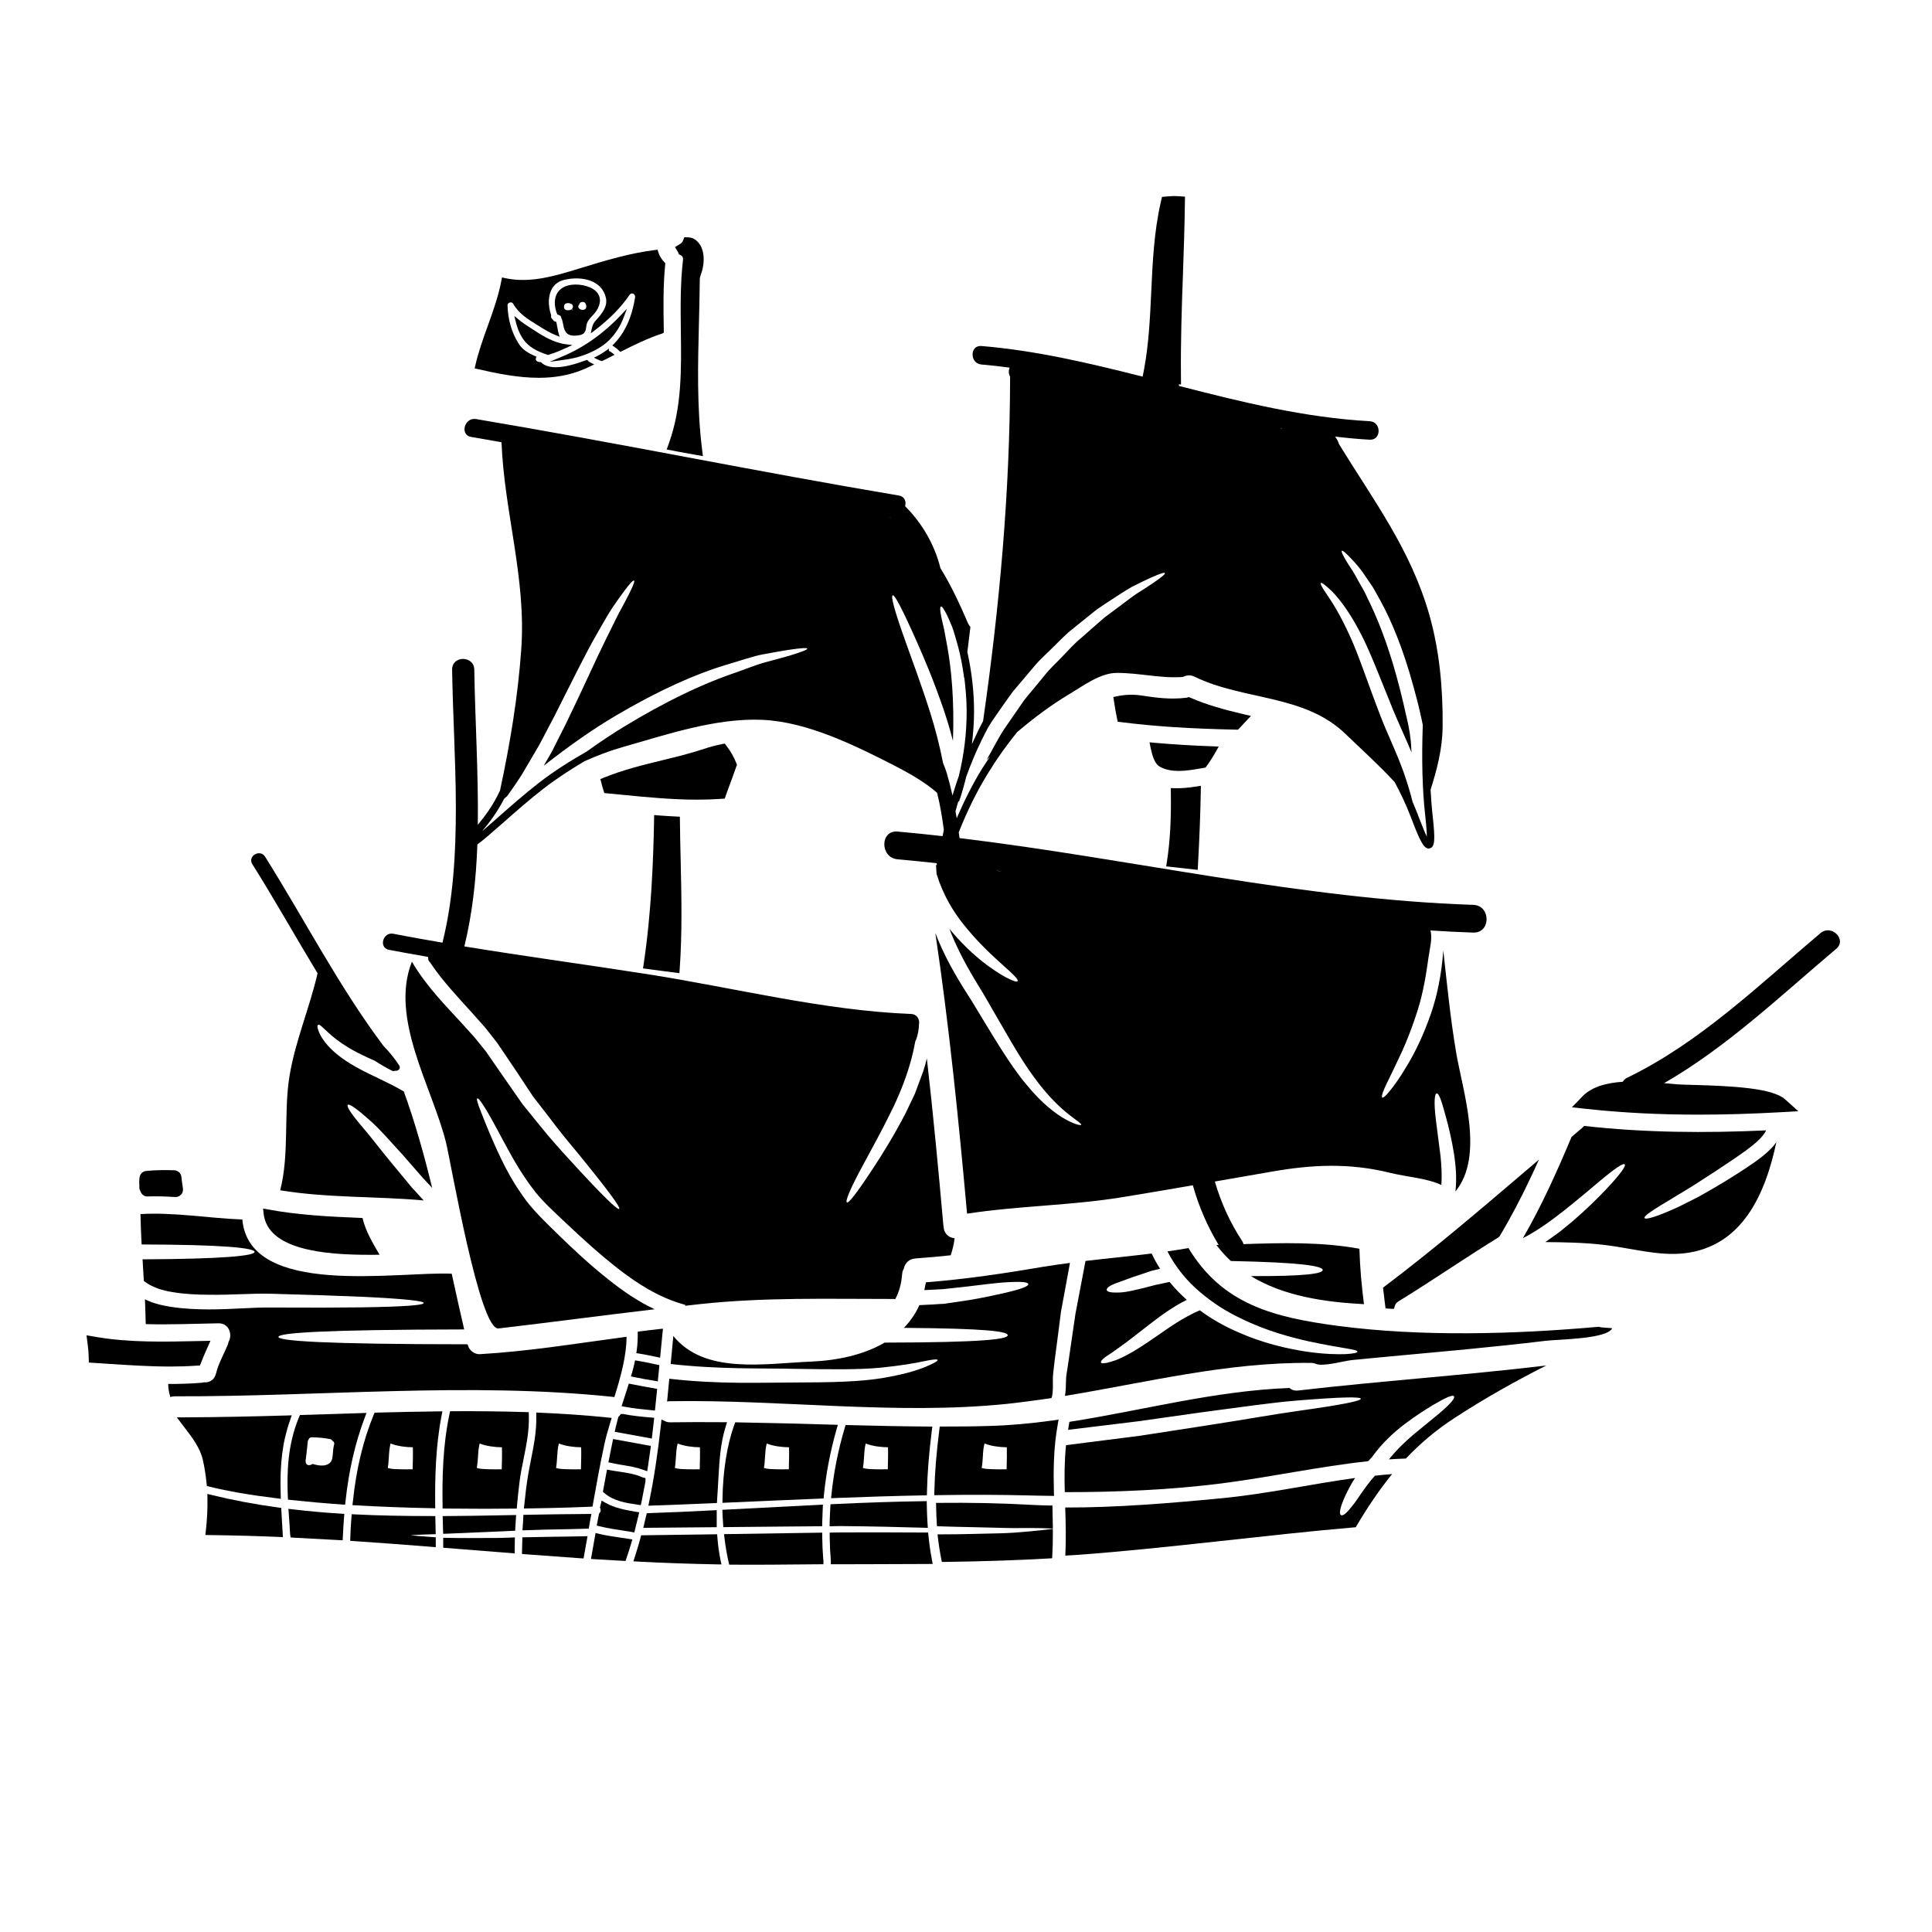 <svg xmlns="http://www.w3.org/2000/svg" xmlns:xlink="http://www.w3.org/1999/xlink" width="1000" zoomAndPan="magnify" viewBox="0 0 750 750" height="1000" preserveAspectRatio="xMidYMid meet" version="1.0"><defs><clipPath id="id1"><path d="M 33.344 518 L 82 518 L 82 531 L 33.344 531 Z M 33.344 518 " clip-rule="nonzero"/></clipPath></defs><path fill="#000000" d="M 243.715 538.34 C 243.176 540.113 242.617 541.887 242.031 543.637 L 241.293 545.879 L 242.906 546.172 C 246.27 546.801 249.613 547.113 252.844 547.43 L 254.254 547.562 L 255.109 539.172 L 252.91 538.766 C 250.398 538.32 247.887 537.871 245.375 537.355 L 244.098 537.105 L 243.715 538.34 " fill-opacity="1" fill-rule="nonzero"/><path fill="#000000" d="M 246.25 529.41 C 245.98 530.531 245.711 531.656 245.375 532.82 L 244.926 534.324 L 246.473 534.641 C 248.941 535.156 251.363 535.582 253.852 535.984 L 255.355 536.254 L 255.984 529.949 L 254.75 529.68 C 252.438 529.164 250.172 528.715 247.887 528.312 L 246.539 528.086 L 246.25 529.41 " fill-opacity="1" fill-rule="nonzero"/><path fill="#000000" d="M 254.66 526.719 L 256.25 527.055 L 257.352 515.793 L 255.578 515.973 C 254.078 516.129 252.508 516.309 250.98 516.512 L 247.57 516.938 L 247.57 518.191 C 247.57 520.211 247.461 522.074 247.215 523.891 L 247.012 525.281 L 248.402 525.508 C 250.488 525.844 252.574 526.27 254.66 526.719 " fill-opacity="1" fill-rule="nonzero"/><path fill="#000000" d="M 276.816 592.863 L 278.23 592.863 L 278.23 586.242 L 276.73 586.312 C 268.496 586.738 260.332 587.117 252.148 587.387 L 251.07 587.434 L 250.824 588.465 C 250.691 589.004 250.555 589.52 250.441 590.059 L 249.727 593.109 L 251.562 593.086 C 260.715 593.02 269.082 592.953 276.816 592.863 " fill-opacity="1" fill-rule="nonzero"/><path fill="#000000" d="M 240.461 549.648 L 240.082 549.965 L 239.945 550.434 C 239.656 551.488 239.41 552.566 239.141 553.598 L 238.625 555.82 L 253.043 558.445 L 253.965 550.391 L 252.484 550.254 C 249.121 549.965 245.508 549.625 241.988 548.93 L 241 548.91 L 240.461 549.648 " fill-opacity="1" fill-rule="nonzero"/><path fill="#000000" d="M 236.18 567.668 L 237.57 567.957 C 238.98 568.273 240.395 568.52 241.785 568.742 C 244.523 569.191 247.102 569.641 249.59 570.539 L 251.25 571.121 L 251.52 569.395 C 251.855 567.148 252.168 564.93 252.484 562.684 L 252.664 561.316 L 237.996 558.625 L 236.18 567.668 " fill-opacity="1" fill-rule="nonzero"/><path fill="#000000" d="M 237.949 542.266 C 238.129 542.312 238.285 542.336 238.488 542.379 C 240.977 534.438 243.223 526.316 243.223 518.934 C 224.203 521.469 205.094 524.609 186.277 525.688 C 184.191 525.82 182.105 524.16 181.609 522.164 C 181.59 522.074 181.59 521.961 181.543 521.852 C 125.473 521.828 108.09 520.547 108.09 518.977 C 108.09 517.43 125.16 516.172 180.199 516.082 C 178.539 508.902 176.922 501.68 175.355 494.453 C 154.34 493.488 96.809 503.855 94.074 473.41 C 81.02 472.914 67.52 470.535 54.535 471.301 C 54.621 475.27 54.758 479.176 54.98 483.102 C 86.648 483.168 98.828 484.449 98.828 485.996 C 98.828 487.477 86.738 488.754 55.34 488.867 C 55.496 491.648 55.656 494.453 55.836 497.258 C 58.84 499.684 63.102 501.027 67.25 501.633 C 71.895 502.398 76.512 502.598 80.977 502.621 C 89.812 502.758 98 502.016 105.445 502.238 C 120.18 502.621 131.617 503.023 140.344 503.406 C 157.836 504.215 164.477 505.066 164.477 505.828 C 164.477 506.637 157.836 507.242 140.344 507.512 C 131.617 507.625 120.18 507.668 105.445 507.578 C 98.27 507.469 90.148 508.32 80.93 508.32 C 76.312 508.277 71.488 508.117 66.332 507.312 C 63.102 506.793 59.602 506.055 56.262 504.395 C 56.418 507.578 56.484 510.812 56.574 514.02 C 65.906 514.289 75.324 513.863 84.742 513.707 C 89.004 513.594 90.352 518.172 88.691 520.996 C 88.625 521.402 88.535 521.781 88.379 522.121 C 86.852 525.82 84.812 529.277 83.848 533.227 C 83.195 535.805 81.156 536.816 79.113 536.613 C 78.934 536.68 78.711 536.727 78.465 536.77 C 74.09 537.152 69.672 537.266 65.297 537.242 C 65.297 539.035 65.637 540.719 66.129 542.336 C 66.688 542.156 67.25 542.043 67.945 542.043 C 124.285 542.223 181.879 536.391 237.949 542.266 " fill-opacity="1" fill-rule="nonzero"/><path fill="#000000" d="M 140.723 472.824 L 139.672 472.781 C 127.535 472.285 115.695 471.66 104.008 469.504 L 102.125 469.168 L 102.328 471.074 C 103.875 485.254 126.055 487.117 143.348 487.117 C 143.863 487.117 144.379 487.117 144.895 487.117 L 147.363 487.094 L 146.105 484.965 C 144.133 481.531 142.094 477.875 140.992 473.836 L 140.723 472.824 " fill-opacity="1" fill-rule="nonzero"/><path fill="#000000" d="M 80.305 576.867 L 81.289 577.113 C 88.578 578.906 97.102 580.387 107.352 581.621 L 109.012 581.848 L 108.965 580.164 C 108.586 568.273 109.66 559.68 112.578 551.398 L 113.25 549.426 L 111.188 549.492 C 99.457 549.828 85.598 550.164 71.512 550.211 L 68.641 550.211 L 71.578 554.094 C 74.586 557.996 77.68 562.035 78.754 566.77 C 79.406 569.641 79.879 572.602 80.191 575.855 L 80.305 576.867 " fill-opacity="1" fill-rule="nonzero"/><path fill="#000000" d="M 113.699 585.93 L 111.973 585.727 L 112.129 587.992 C 112.309 590.508 112.488 593.043 112.621 595.555 L 112.824 596.836 L 114.125 596.926 C 119.934 597.215 125.766 597.531 131.574 597.867 L 133.031 597.957 L 133.098 596.496 C 133.211 594.031 133.344 591.562 133.547 589.117 L 133.66 587.68 L 132.203 587.59 C 125.766 587.188 119.531 586.625 113.699 585.93 " fill-opacity="1" fill-rule="nonzero"/><path fill="#000000" d="M 108 585.211 C 98.918 583.977 90.285 582.34 82.301 580.387 L 80.504 579.938 L 80.527 581.824 C 80.594 585.816 80.395 590.035 79.898 594.297 L 79.719 595.891 L 81.289 595.914 C 90.801 596.027 99.613 596.273 108.227 596.633 L 109.82 596.699 L 109.168 585.367 L 108 585.211 " fill-opacity="1" fill-rule="nonzero"/><path fill="#000000" d="M 54.105 460.508 C 54.016 461.18 54.152 461.875 54.512 462.438 C 54.914 463.672 56.012 464.547 57.359 464.457 C 60.5 464.344 63.977 464.434 67.988 464.68 C 68.059 464.68 68.125 464.68 68.168 464.68 C 68.977 464.68 69.738 464.344 70.301 463.738 C 70.883 463.109 71.129 462.234 71.02 461.383 C 70.793 459.879 70.57 458.352 70.414 456.871 C 70.277 455.414 69.066 454.316 67.609 454.293 C 64.223 454.203 60.543 454.18 56.73 454.562 C 55.406 454.695 54.355 455.727 54.176 457.051 C 54.086 457.746 54.039 458.398 54.039 459.184 C 54.039 459.25 54.086 459.812 54.086 459.855 L 54.105 460.508 " fill-opacity="1" fill-rule="nonzero"/><g clip-path="url(#id1)"><path fill="#000000" d="M 75.816 530.176 L 77.633 530.062 L 78.309 528.355 C 78.777 527.102 79.316 525.867 79.855 524.656 L 81.695 520.504 L 77.164 520.594 C 63.414 520.906 50.453 521.199 37.398 519.023 L 33.586 518.371 L 34.078 522.23 C 34.258 523.602 34.371 524.945 34.414 526.316 L 34.484 528.941 L 42.332 529.457 C 50.07 529.949 57.988 530.488 65.949 530.488 C 69.246 530.488 72.52 530.398 75.816 530.176 " fill-opacity="1" fill-rule="nonzero"/></g><path fill="#000000" d="M 121.887 568.453 L 121.367 568.293 L 120.875 568.543 C 120.383 568.789 119.91 568.809 119.664 568.766 C 118.543 568.43 118.59 567.262 118.656 566.793 C 118.879 565.379 119.016 563.965 119.172 562.527 C 119.285 561.406 119.395 560.262 119.508 559.363 C 119.574 559.273 119.621 559.164 119.777 558.805 L 119.891 558.602 C 120.137 558.176 120.496 557.949 120.988 557.949 C 123.746 557.996 126.035 558.242 128.188 558.668 C 128.48 558.715 128.66 558.871 128.906 559.141 L 129.219 559.434 C 129.555 559.656 129.914 560.059 129.691 560.824 C 129.398 561.832 129.332 562.887 129.242 563.918 C 129.105 565.938 128.926 567.219 127.918 568.004 C 126.617 569.059 124.688 569.191 121.887 568.453 Z M 142.273 548.504 L 116.434 549.312 L 116.074 550.164 C 111.59 560.914 111.367 571.75 111.727 580.926 L 111.793 582.16 L 113.027 582.297 C 119.328 582.969 125.922 583.574 132.582 584.023 L 133.973 584.113 L 134.129 582.742 C 135.43 570.809 137.855 560.238 141.531 550.5 L 142.273 548.504 " fill-opacity="1" fill-rule="nonzero"/><path fill="#000000" d="M 206.797 127.859 C 204.848 126.625 203.008 125.434 201.324 124.043 L 199.664 122.652 L 200.18 124.762 C 200.742 127.117 201.551 129.18 202.559 130.84 C 205.094 134.926 208.703 136.43 212.516 137.73 L 212.742 137.797 L 212.941 137.73 C 215.117 137.078 217.316 136.203 219.918 134.992 L 222.184 133.938 L 219.695 133.645 C 216.398 133.219 212.809 131.738 208.793 129.137 C 208.145 128.711 207.469 128.285 206.797 127.859 " fill-opacity="1" fill-rule="nonzero"/><path fill="#000000" d="M 263.922 317.047 L 262.578 316.977 C 260.199 316.867 257.844 316.711 255.465 316.531 L 253.941 316.395 L 253.918 317.922 C 253.629 333.516 252.91 354.043 249.836 374.484 L 249.613 375.941 L 251.07 376.121 C 253.223 376.391 255.379 376.684 257.531 376.977 L 263.742 377.781 L 263.855 376.258 C 264.863 362.168 264.551 347.828 264.234 333.984 C 264.102 328.801 263.988 323.598 263.945 318.391 L 263.922 317.047 " fill-opacity="1" fill-rule="nonzero"/><path fill="#000000" d="M 452.723 336.32 L 464.945 337.688 L 465.035 336.184 C 465.664 324.766 466 315.43 466.156 306.746 L 466.18 305.043 L 464.473 305.312 C 461.289 305.828 458.465 306.051 455.973 305.984 L 454.492 305.938 L 454.516 307.441 C 454.695 318.145 454.203 326.852 452.945 334.84 L 452.723 336.32 " fill-opacity="1" fill-rule="nonzero"/><path fill="#000000" d="M 468.332 297.504 C 469.766 295.508 470.934 293.668 471.965 291.848 L 473.109 289.809 L 470.754 289.719 C 463.219 289.449 455.594 289 448.168 288.348 L 446.242 288.168 L 446.621 290.078 C 447.25 293.082 448.125 296.426 450.254 297.637 C 452.477 298.871 455.008 299.277 457.59 299.277 C 460.461 299.277 463.398 298.758 466 298.312 L 467.996 297.973 L 468.332 297.504 " fill-opacity="1" fill-rule="nonzero"/><path fill="#000000" d="M 480.602 283.254 L 485.625 277.914 L 483.18 277.355 C 475.129 275.469 468.445 273.629 462.008 270.805 L 461.516 270.602 L 460.977 270.758 C 460.84 270.824 460.684 270.824 460.504 270.871 C 454.137 271.609 448.977 270.871 442.988 269.973 C 439.895 269.523 436.707 269.613 433.523 270.309 L 432.199 270.578 L 432.402 271.902 C 432.738 274.324 433.164 276.75 433.68 279.148 L 433.883 280.16 L 434.891 280.293 C 447.988 281.977 461.895 282.875 479.973 283.254 L 480.602 283.254 " fill-opacity="1" fill-rule="nonzero"/><path fill="#000000" d="M 209.152 146.66 C 215.074 146.66 220.926 145.762 226.535 143.383 C 227.363 143.07 228.148 142.688 228.91 142.309 L 230.684 141.477 L 229.359 140.824 C 229.09 140.691 228.844 140.535 228.598 140.379 L 228.418 140.266 L 228.328 139.996 L 227.789 139.703 L 227.477 139.84 C 218.684 143.137 212.988 143.43 210.16 140.758 L 209.961 140.559 L 209.668 140.559 C 208.996 140.559 208.434 140.332 208.164 139.93 C 207.965 139.684 207.918 139.391 208.031 139.074 L 208.254 138.469 L 207.648 138.199 C 204.758 136.922 202.695 135.645 201.215 133.199 C 198.59 128.957 197.176 124.02 197.02 118.547 C 196.996 117.918 197.469 117.559 197.895 117.445 C 198.344 117.312 198.926 117.379 199.238 117.941 C 201.348 121.73 205.027 124 208.613 126.195 L 209.984 127.051 C 211.688 128.105 213.707 129.316 215.859 130.168 L 217.227 130.73 L 216.824 129.316 C 216.645 128.711 216.531 128.105 216.441 127.43 C 216.328 126.781 216.195 126.086 216.016 125.32 L 215.902 124.918 L 215.5 124.805 C 215.23 124.762 215.074 124.695 214.938 124.516 L 214.738 124.246 C 214.559 124.043 214.379 123.82 214.223 123.66 C 213.953 123.371 213.863 123.012 213.953 122.676 L 213.977 122.473 L 213.93 122.293 C 212.652 118.457 212.809 114.641 214.289 112.062 C 215.344 110.223 217.047 109.055 219.359 108.562 C 225.883 107.125 233.668 108.719 235.215 115.629 C 235.953 119.129 233.621 121.777 231.336 124.355 L 231.109 124.605 C 230.258 125.547 229.965 126.555 229.742 127.5 L 229.34 129.406 L 230.887 128.238 C 236.539 123.953 241.18 119.219 244.344 114.531 C 244.703 113.992 245.238 113.789 245.777 113.992 C 246.25 114.195 246.652 114.711 246.539 115.473 C 245.328 123.125 242.57 129.18 238.332 133.488 L 237.703 134.117 L 238.422 134.59 C 239.207 135.129 239.879 135.688 240.441 136.25 L 240.797 136.609 L 241.27 136.383 C 246.25 133.871 251.562 131.27 257.195 129.43 L 257.688 129.113 L 257.688 128.574 C 257.531 120.004 257.375 111.121 258.246 102.527 L 258.203 102.102 L 257.98 101.875 C 256.699 100.551 255.848 99.094 255.445 97.523 L 255.266 96.918 L 254.66 97.008 C 244.613 98.219 235.395 101.023 225.594 104.008 L 221.242 105.332 C 211.801 108.18 203.836 109.727 195.605 107.867 L 194.887 107.688 L 194.73 108.426 C 193.633 114.621 191.457 120.633 189.371 126.445 C 187.531 131.559 185.625 136.855 184.414 142.309 L 184.258 143.004 L 184.953 143.16 C 192.891 145 201.102 146.66 209.152 146.66 " fill-opacity="1" fill-rule="nonzero"/><path fill="#000000" d="M 263.25 175.336 C 264.395 175.535 265.492 175.738 266.613 175.941 C 267.734 176.164 268.879 176.367 270.023 176.566 L 272.871 177.062 L 272.512 174.191 C 270.516 158.035 270.918 141.477 271.324 125.48 C 271.457 119.758 271.613 114.035 271.66 108.293 C 271.66 107.887 271.727 107.484 271.906 107.102 L 272.109 106.52 C 273.68 102.211 273.789 96.355 270.402 93.438 C 269.574 92.652 268.477 92.207 267.219 92.137 L 265.672 92.07 L 265.109 93.508 C 264.91 94.023 264.527 94.426 264.035 94.672 L 262.039 95.93 L 263.25 97.949 L 263.539 98.711 L 264.281 99.094 C 264.754 99.34 265.27 99.766 265.133 100.957 C 264.078 110.043 264.191 119.332 264.305 128.305 C 264.504 143.629 264.707 158.078 259.66 172.102 L 258.809 174.504 L 261.32 174.953 L 263.25 175.336 " fill-opacity="1" fill-rule="nonzero"/><path fill="#000000" d="M 280.406 310.09 L 281.348 310.023 L 281.641 309.125 C 282.199 307.531 282.785 305.961 283.367 304.391 C 284.195 302.191 285.004 299.973 285.766 297.75 L 286.082 296.898 L 285.902 296.402 C 284.938 293.914 283.59 291.559 281.887 289.359 L 281.348 288.664 L 280.473 288.82 C 278.074 289.293 275.719 289.898 273.543 290.637 C 268.004 292.477 262.375 293.848 256.945 295.168 C 249.457 296.988 241.719 298.895 234.203 301.969 L 233.062 302.461 L 233.375 303.652 C 233.645 304.75 233.957 305.871 234.316 306.973 L 234.609 307.867 L 241.629 308.543 C 251.16 309.484 260.918 310.426 270.719 310.426 C 273.949 310.426 277.176 310.316 280.406 310.09 " fill-opacity="1" fill-rule="nonzero"/><path fill="#000000" d="M 226.379 117.223 C 226.379 117.223 226.398 117.223 226.422 117.223 C 226.895 117.223 227.297 117.695 227.477 118.211 C 227.543 118.32 227.566 118.457 227.59 118.66 C 227.68 119.242 227.52 119.98 226.758 120.207 C 225.816 120.477 224.988 120.07 224.652 119.555 C 224.473 119.266 224.336 118.816 224.785 118.277 L 224.898 118.074 C 225.008 117.762 225.301 117.266 225.996 117.223 Z M 222.406 120.52 L 222.004 120.207 L 221.914 120.051 L 221.848 120.094 L 221.848 120.07 L 221.441 120.297 C 220.703 120.543 219.852 120.5 219.379 120.141 C 219.066 119.914 218.93 119.535 218.953 119.016 C 218.977 118.5 219.18 118.141 219.492 117.918 C 219.965 117.625 220.66 117.582 221.355 117.805 L 221.465 117.918 L 221.602 117.918 C 221.691 117.961 221.758 117.984 221.848 118.008 C 222.207 118.211 222.363 118.48 222.406 118.883 L 222.363 119.355 C 222.34 119.445 222.316 119.578 222.16 119.781 L 222.004 119.914 Z M 218.594 125.816 C 218.977 127.836 219.445 130.305 222.832 130.305 C 222.945 130.305 223.102 130.305 223.238 130.305 C 225.434 130.145 227.32 130.035 227.566 126.938 C 227.699 125.031 228.711 123.91 229.898 122.629 C 230.707 121.754 231.535 120.836 232.141 119.602 C 233.465 116.887 232.812 115 232.051 113.879 C 230.168 111.211 225.523 110.156 222.051 110.535 C 219.426 110.828 217.473 111.926 216.375 113.699 C 215.098 115.785 215.051 118.637 216.219 121.754 L 216.328 122.07 L 216.668 122.18 C 216.754 122.227 216.824 122.227 216.867 122.227 C 217.094 122.34 217.273 122.449 217.406 122.516 C 217.699 122.742 217.879 123.055 217.898 123.438 L 218.145 123.93 C 218.324 124.535 218.461 125.188 218.594 125.816 " fill-opacity="1" fill-rule="nonzero"/><path fill="#000000" d="M 233.398 140.109 L 233.668 140.199 L 238.555 137.73 L 237.703 137.035 C 237.277 136.676 236.828 136.406 236.359 136.227 L 236.359 135.328 L 235.215 136.16 C 234.047 136.988 232.949 137.664 231.871 138.199 L 230.57 138.852 L 231.871 139.504 C 232.387 139.75 232.902 139.949 233.398 140.109 " fill-opacity="1" fill-rule="nonzero"/><path fill="#000000" d="M 223.934 138.738 C 229.406 137.145 233.668 134.879 236.582 131.941 C 239.051 129.43 240.844 126.555 242.121 123.191 L 243.379 119.824 L 240.91 122.449 C 234.453 129.359 226.469 134.992 218.414 138.336 L 213.371 140.445 L 218.797 139.703 C 221.176 139.391 223.352 138.895 223.934 138.738 " fill-opacity="1" fill-rule="nonzero"/><path fill="#000000" d="M 360.43 596.227 L 360.297 594.926 L 354.398 594.906 C 346.055 594.859 336.723 594.816 326.316 594.883 C 325.375 594.883 324.41 594.883 323.469 594.926 L 322.078 594.973 L 322.078 596.363 C 322.125 599.887 322.281 602.98 322.527 605.809 L 322.527 607.246 L 335.492 607.223 C 343.766 607.199 352.066 607.176 360.363 607.133 L 362.066 607.109 L 361.754 605.426 C 361.148 602.242 360.723 599.145 360.43 596.227 " fill-opacity="1" fill-rule="nonzero"/><path fill="#000000" d="M 326.316 592.414 C 338.719 592.527 349.598 592.797 358.613 593.066 L 360.184 593.109 L 360.07 591.539 C 359.938 589.094 359.801 586.625 359.781 584.18 L 359.758 582.742 L 358.32 582.766 C 348.141 582.902 337.129 583.262 323.691 583.887 L 322.391 583.957 L 322.324 585.234 C 322.211 587.141 322.125 589.047 322.078 590.977 L 322.055 592.504 L 323.582 592.457 C 324.477 592.414 325.422 592.414 326.316 592.414 " fill-opacity="1" fill-rule="nonzero"/><path fill="#000000" d="M 407.867 593.602 C 407.125 593.715 406.23 593.828 405.195 593.918 L 404.254 594.031 C 401.543 594.344 397.93 594.637 393.379 594.996 C 390.082 595.219 386.246 595.285 381.805 595.375 C 380.277 595.422 378.688 595.441 377.07 595.488 C 374.246 595.578 371.172 595.602 367.898 595.621 L 363.953 595.645 L 364.043 596.43 C 364.379 599.438 364.871 602.555 365.5 605.766 L 365.633 606.348 L 366.215 606.348 C 382.188 606.121 395.395 605.676 407.797 604.957 L 408.449 604.91 L 408.473 604.285 C 408.672 600.941 408.742 597.598 408.719 594.32 L 408.695 593.492 L 407.867 593.602 " fill-opacity="1" fill-rule="nonzero"/><path fill="#000000" d="M 344.707 561.832 C 344.797 564.301 344.73 566.859 344.664 569.348 L 344.641 570.383 C 342.957 570.402 340.043 570.402 339.594 570.359 L 338.965 570.336 C 337.531 570.293 336.184 570.246 334.973 569.863 C 335.242 568.406 335.332 566.949 335.422 565.535 C 335.535 563.738 335.625 562.012 336.074 560.375 C 338.719 561.406 342.039 561.809 344.707 561.832 Z M 322.617 581.598 L 324.277 581.531 C 335.559 581.082 347.062 580.723 358.457 580.5 L 359.824 580.457 L 359.848 579.086 C 360.004 571.996 360.609 564.254 361.73 555.395 L 361.934 553.801 L 360.316 553.777 C 350.09 553.711 339.684 553.508 329.367 553.215 L 328.27 553.172 L 327.953 554.227 C 325.398 562.773 323.672 571.414 322.797 579.961 L 322.617 581.598 " fill-opacity="1" fill-rule="nonzero"/><path fill="#000000" d="M 296.555 569.863 C 296.824 568.406 296.891 566.949 296.98 565.535 C 297.094 563.738 297.207 562.012 297.652 560.375 C 300.301 561.406 303.598 561.809 306.289 561.832 C 306.379 564.301 306.312 566.859 306.242 569.348 L 306.223 570.383 C 304.516 570.402 301.625 570.402 301.176 570.359 L 300.523 570.336 C 299.113 570.293 297.766 570.246 296.555 569.863 Z M 325.262 553.105 L 323.402 553.059 C 311.066 552.699 298.777 552.363 286.441 552.164 L 285.41 552.141 L 285.051 553.105 C 282.27 560.754 280.633 570.965 280.473 581.891 L 280.453 583.395 L 281.977 583.328 C 294.109 582.789 306.289 582.25 318.469 581.758 L 319.723 581.711 L 319.836 580.457 C 320.664 571.996 322.324 563.379 324.746 554.879 L 325.262 553.105 " fill-opacity="1" fill-rule="nonzero"/><path fill="#000000" d="M 319.184 596.406 L 319.184 594.973 L 281.059 595.555 L 281.258 597.148 C 281.664 600.535 282.199 603.609 282.828 606.301 L 283.074 607.402 L 284.195 607.402 C 286.754 607.426 289.266 607.426 291.801 607.426 C 294.336 607.426 296.848 607.426 299.359 607.402 C 305.684 607.336 311.918 607.289 318.242 607.246 L 319.656 607.246 L 319.656 605.809 L 319.59 605.359 C 319.363 602.691 319.23 599.75 319.184 596.406 " fill-opacity="1" fill-rule="nonzero"/><path fill="#000000" d="M 303.195 592.617 L 319.164 592.48 L 319.184 591.09 C 319.23 589.453 319.297 587.793 319.363 586.176 L 319.453 584.09 L 280.43 586.109 L 280.473 587.523 C 280.496 588.465 280.562 589.363 280.633 590.262 L 280.789 592.84 L 282.156 592.816 C 289.691 592.75 296.645 592.684 303.195 592.617 " fill-opacity="1" fill-rule="nonzero"/><path fill="#000000" d="M 408.562 585.145 L 408.539 584.449 L 407.844 584.449 C 405.242 584.402 402.461 584.312 399.344 584.137 C 388.332 583.527 376.805 583.281 364.109 583.418 L 363.367 583.418 L 363.391 584.137 C 363.438 587.164 363.527 589.609 363.684 591.832 L 363.75 592.48 L 364.379 592.504 C 369.199 592.66 373.664 592.773 377.543 592.84 C 380.547 592.887 383.328 592.953 385.887 593.043 C 388.711 593.109 391.27 593.199 393.578 593.199 C 398.602 593.156 401.809 593.156 404.32 593.223 C 405.734 593.266 406.922 593.312 407.957 593.355 L 408.719 593.379 L 408.695 591.852 C 408.672 589.609 408.629 587.387 408.562 585.145 " fill-opacity="1" fill-rule="nonzero"/><path fill="#000000" d="M 519.422 514.715 C 494.461 511.395 474.543 506.391 461.355 484.492 C 458.645 484.984 455.906 485.414 453.191 485.793 C 456.488 492.145 460.863 497.328 465.551 501.32 C 470.867 505.941 476.383 509.285 481.633 511.777 C 492.062 516.867 501.055 519.09 507.828 520.66 C 521.508 523.621 526.961 523.734 526.961 524.746 C 526.961 525.125 525.613 525.461 522.43 525.664 C 519.289 525.777 514.242 525.73 507.086 524.699 C 499.977 523.555 490.535 521.691 479.344 516.578 C 474.969 514.625 470.352 512.047 465.754 508.656 C 458.98 511.598 453.707 515.477 449.223 518.551 C 444.332 521.941 440.387 524.543 437.113 526.203 C 435.453 527.012 434.129 527.707 432.895 528.109 C 431.66 528.535 430.676 528.805 429.867 529.008 C 428.273 529.344 427.512 529.277 427.402 528.895 C 427.242 528.535 427.715 527.887 428.926 526.922 C 429.598 526.473 430.383 525.887 431.395 525.281 C 432.402 524.543 433.59 523.691 435.004 522.703 C 437.809 520.75 441.352 517.902 446.082 514.242 C 449.875 511.348 454.492 507.715 460.707 504.598 C 458.395 502.555 456.152 500.242 454.023 497.641 C 452.027 498.066 450.188 498.449 448.504 498.828 C 446.578 499.324 444.852 499.793 443.258 500.176 C 440.004 500.938 437.473 501.543 435.387 501.703 C 431.281 501.949 429.688 501.523 429.621 500.715 C 429.555 499.906 430.898 498.898 434.465 497.707 C 436.281 497.102 438.613 496.094 441.73 495.105 C 443.301 494.566 445.074 493.984 447.023 493.332 C 448.059 493.062 449.18 492.793 450.344 492.523 C 449.133 490.684 448.059 488.711 447.07 486.602 C 438.547 487.68 429.98 488.484 421.391 489.496 C 419.977 496.855 418.676 503.742 417.488 510.027 C 416.434 517.094 415.535 523.465 414.684 529.23 C 414.461 530.691 414.258 532.082 414.035 533.426 C 413.832 534.73 413.832 535.738 413.785 537.152 C 413.766 538.453 413.719 539.801 413.52 541.191 C 413.473 541.414 413.449 541.66 413.406 541.887 C 445.23 536.68 476.004 528.781 508.859 529.074 C 509.602 529.074 510.207 529.188 510.742 529.434 C 513.703 530.645 521.578 528.312 524.852 527.977 C 529.918 527.461 535.031 527.012 540.102 526.516 C 549.902 525.574 559.703 524.746 569.504 523.781 C 579.688 522.77 589.824 521.738 599.984 520.504 C 604.965 519.898 623.805 519.852 625.844 515.637 C 624.387 515.367 622.258 515.547 620.641 515.051 C 587.895 517.969 551.832 518.977 519.422 514.715 " fill-opacity="1" fill-rule="nonzero"/><path fill="#000000" d="M 681.02 451.242 C 676.758 454.227 672.766 456.691 669.176 458.914 C 665.566 461.066 662.336 462.953 659.418 464.57 C 656.457 466.07 653.879 467.375 651.613 468.496 C 642.508 472.691 638.719 473.52 638.406 472.848 C 638.047 472.062 641.254 469.91 649.707 464.883 C 651.816 463.605 654.238 462.145 657.043 460.418 C 659.777 458.645 662.875 456.691 666.328 454.426 C 669.758 452.117 673.617 449.625 677.723 446.664 C 680.68 444.422 684.09 441.863 685.637 438.812 C 662 439.887 638.473 439.73 614.969 437.082 C 614.766 437.309 614.539 437.555 614.273 437.777 C 612.859 438.969 611.469 440.156 610.078 441.348 C 604.426 454.809 598.48 468.07 591.172 480.68 C 597.43 477.426 602.543 473.52 606.805 470.223 C 612.59 465.645 617.008 461.855 620.418 459.004 C 627.211 453.281 630.172 451.422 630.711 452.004 C 631.25 452.586 629.367 455.461 623.219 461.988 C 620.102 465.219 615.953 469.414 610.145 474.375 C 608.688 475.562 607.117 476.84 605.48 478.188 C 603.773 479.488 601.891 480.723 599.984 482.113 C 599.941 482.137 599.895 482.137 599.852 482.18 C 607.477 482.227 615.078 482.383 622.613 483.258 C 632.684 484.402 643.742 487.68 653.766 486.535 C 676.488 483.953 685.367 463.312 689.586 443.344 C 688.98 444.242 688.309 445.094 687.633 445.766 C 685.438 448.031 683.125 449.738 681.02 451.242 " fill-opacity="1" fill-rule="nonzero"/><path fill="#000000" d="M 500.605 538.812 C 471.473 539.891 443.57 547.539 415.109 551.961 C 415.109 552.027 415.133 552.117 415.109 552.184 C 414.906 553.148 414.797 554.113 414.641 555.055 C 424.395 553.867 433.434 552.77 441.73 551.758 C 450.996 550.457 459.406 549.27 466.941 548.191 C 482.125 546.195 493.945 544.465 503.074 543.727 C 521.262 542.223 528.191 542.199 528.281 543.008 C 528.281 543.816 521.465 545.273 503.566 547.766 C 494.574 549.02 482.844 551.152 467.75 553.465 C 460.215 554.609 451.801 555.91 442.496 557.367 C 433.77 558.488 424.215 559.68 413.832 561.004 C 413.203 567.059 413.18 573.141 413.34 579.242 C 433.547 579.289 454.832 578.324 474.207 575.855 C 493.293 573.41 512.066 569.281 531.109 567.238 C 531.578 566.746 532.027 566.254 532.543 565.715 C 536.715 559.902 541.336 555.844 545.215 552.879 C 549.68 549.492 553.289 547.27 556.047 545.566 C 561.59 542.312 563.922 541.391 564.438 542.043 C 564.93 542.648 563.406 544.758 558.449 548.91 C 555.938 550.949 552.707 553.598 548.602 556.984 C 545.641 559.523 542.367 562.574 539.184 566.523 C 541.379 566.363 543.555 566.297 545.754 566.207 C 551.25 560.418 557.461 555.102 564.996 550.234 C 576.414 542.805 588.188 536.188 600.254 530.086 C 568.184 533.922 535.996 536.074 503.902 539.801 C 502.445 539.957 501.367 539.531 500.605 538.812 " fill-opacity="1" fill-rule="nonzero"/><path fill="#000000" d="M 524.965 584.562 C 522.609 587.637 521.262 588.555 520.59 588.172 C 519.895 587.793 519.961 586.133 521.441 582.52 C 522.16 580.703 523.281 578.414 524.918 575.52 C 525.277 574.938 525.66 574.375 526.039 573.746 C 508.746 576.148 491.68 579.938 474.207 581.621 C 454.832 583.484 433.613 585.277 413.52 585.211 C 413.719 591.426 413.875 597.664 413.562 603.879 C 415.223 603.766 416.906 603.699 418.562 603.586 C 454.562 600.895 490.332 595.961 526.309 592.863 C 526.352 592.863 526.352 592.816 526.352 592.773 C 530.84 585.168 535.391 578.414 540.414 572.242 C 538.195 572.398 535.953 572.625 533.73 572.871 C 529.426 577.742 527.027 582.16 524.965 584.562 " fill-opacity="1" fill-rule="nonzero"/><path fill="#000000" d="M 382.188 560.375 C 384.832 561.406 388.152 561.809 390.844 561.832 C 390.91 564.254 390.844 566.77 390.797 569.215 L 390.754 570.383 C 389.07 570.402 386.18 570.402 385.707 570.359 L 385.078 570.336 C 383.664 570.293 382.297 570.246 381.086 569.863 C 381.355 568.406 381.445 566.949 381.535 565.535 C 381.625 563.738 381.738 562.012 382.188 560.375 Z M 383.934 553.555 C 377.609 553.754 371.352 553.777 366.059 553.777 L 364.805 553.777 L 364.648 555.035 C 363.527 563.875 362.875 571.684 362.719 578.953 L 362.672 580.434 L 364.176 580.41 C 376.891 580.207 388.375 580.254 399.254 580.523 C 401.879 580.613 404.523 580.633 407.238 580.68 L 409.168 580.703 L 409.121 579.199 C 408.918 571.457 408.918 562.305 410.602 553.059 L 410.938 551.109 L 408.988 551.375 C 399.949 552.633 391.762 553.352 383.934 553.555 " fill-opacity="1" fill-rule="nonzero"/><path fill="#000000" d="M 405.266 491.719 C 390.012 494.32 374.828 496.586 359.422 497.797 C 359.266 498.828 359.039 499.816 358.816 500.828 C 361.352 500.668 363.84 500.559 366.105 500.445 C 369.648 500.062 372.676 499.703 375.547 499.414 C 381.312 498.719 385.863 498.133 389.363 497.863 C 396.383 497.371 399.117 497.664 399.188 498.492 C 399.297 499.258 396.809 500.355 390.059 501.902 C 386.672 502.668 382.207 503.676 376.398 504.664 C 373.438 505.09 370.297 505.562 366.688 506.098 C 363.684 506.324 360.184 506.504 356.887 506.66 C 355.383 510.047 353.297 512.965 350.898 515.477 C 383.328 515.703 391.203 516.891 391.203 518.328 C 391.203 519.852 382.141 521.133 343.406 521.199 C 335.312 525.934 325.105 528.156 314.656 528.582 C 296.824 529.32 273.5 533.652 261.387 518.617 C 261.027 522.23 260.691 525.887 260.355 529.5 C 279.332 531.656 295.547 531.07 308.891 531.387 C 322.797 531.609 333.473 531.723 341.547 530.961 C 349.621 530.152 355.203 529.188 358.68 528.426 C 362.223 527.66 363.84 527.594 363.996 527.93 C 364.109 528.312 362.762 529.164 359.332 530.578 C 355.922 532.035 350.336 533.695 342.062 535.043 C 333.719 536.391 322.707 536.66 308.891 536.68 C 295.637 536.68 279.375 537.465 259.816 535.223 C 259.547 538.184 259.234 541.145 258.965 544.086 C 259.301 543.996 259.66 543.949 260.086 543.949 C 303.418 543.23 347.895 549.426 391.09 544.961 C 396.809 544.332 402.484 543.57 408.18 542.738 C 408.605 541.773 408.809 539.465 408.719 537.105 C 408.695 535.918 408.695 534.281 408.875 532.801 C 409.031 531.43 409.211 529.996 409.367 528.535 C 410.152 522.746 410.961 516.285 411.879 509.129 C 412.957 503.316 414.145 497.012 415.355 490.258 C 412.039 490.684 408.652 491.18 405.266 491.719 " fill-opacity="1" fill-rule="nonzero"/><path fill="#000000" d="M 173.312 588.531 L 171.832 588.531 L 172.035 595.422 L 173.492 595.375 C 178.582 595.172 184.75 594.906 192.309 594.566 C 194.395 594.477 196.504 594.41 198.703 594.277 L 199.98 594.23 L 200.359 588.129 L 193.992 588.242 C 187.152 588.375 180.242 588.512 173.312 588.531 " fill-opacity="1" fill-rule="nonzero"/><path fill="#000000" d="M 194.844 561.832 C 194.934 564.301 194.867 566.859 194.797 569.348 L 194.777 570.383 C 193.094 570.402 190.18 570.402 189.73 570.359 L 189.102 570.336 C 187.688 570.293 186.32 570.246 185.109 569.863 C 185.355 568.406 185.469 566.949 185.559 565.535 C 185.648 563.738 185.762 562.012 186.207 560.375 C 188.855 561.406 192.152 561.809 194.844 561.832 Z M 205.297 549.559 L 205.273 548.215 L 203.906 548.168 C 195.562 547.898 186.434 547.785 175.891 547.832 L 174.727 547.832 L 174.48 548.977 C 171.879 561.25 171.652 573.656 171.809 584.18 L 171.809 585.594 L 173.223 585.617 C 178.203 585.66 183.18 585.707 188.07 585.707 C 191.859 585.707 195.629 585.684 199.309 585.637 L 200.609 585.637 L 200.719 584.336 C 200.988 581.285 201.305 578.234 201.684 575.25 C 202.066 572.133 202.695 569.078 203.301 566.141 C 204.352 560.867 205.473 555.438 205.297 549.559 " fill-opacity="1" fill-rule="nonzero"/><path fill="#000000" d="M 227.836 587.727 C 220.164 587.77 212.406 587.883 204.531 588.039 L 203.164 588.062 L 203.121 589.43 C 203.098 590.418 203.008 591.383 202.941 592.301 L 202.828 594.074 L 211.484 593.805 C 217.113 593.691 223.934 593.582 227.387 593.445 L 228.574 593.402 L 228.754 592.234 C 228.91 591.293 229.07 590.395 229.25 589.453 L 229.586 587.727 L 227.836 587.727 " fill-opacity="1" fill-rule="nonzero"/><path fill="#000000" d="M 213.438 596.586 L 202.781 596.789 L 202.625 603.25 L 203.996 603.363 C 211.105 603.902 218.168 604.395 225.234 604.91 L 226.535 604.98 L 228.082 596.34 L 226.309 596.387 C 223.082 596.477 218.035 596.52 213.438 596.586 " fill-opacity="1" fill-rule="nonzero"/><path fill="#000000" d="M 192.891 597.035 L 191.906 597.035 C 184.75 597.082 178.539 597.102 173.535 596.992 L 172.055 596.969 L 172.055 600.828 L 199.801 603.027 L 199.801 601.457 C 199.801 600.492 199.801 599.461 199.844 598.359 L 199.891 596.812 L 198.344 596.879 C 196.504 596.969 194.711 596.992 192.891 597.035 " fill-opacity="1" fill-rule="nonzero"/><path fill="#000000" d="M 150.527 569.863 C 150.793 568.406 150.863 566.949 150.953 565.535 C 151.062 563.738 151.176 562.012 151.625 560.375 C 154.27 561.406 157.59 561.809 160.258 561.832 C 160.348 564.254 160.281 566.77 160.215 569.191 L 160.191 570.383 C 158.512 570.402 155.594 570.402 155.145 570.359 L 154.496 570.336 C 153.082 570.293 151.738 570.246 150.527 569.863 Z M 146.355 548.371 L 145.41 548.395 L 145.055 549.246 C 140.973 559.184 138.324 570.156 137 582.789 L 136.82 584.293 L 138.324 584.383 C 147.43 584.898 157.23 585.277 167.48 585.48 L 168.961 585.527 L 168.938 584.047 C 168.848 573.812 169.074 561.742 171.406 549.605 L 171.742 547.875 L 169.992 547.898 C 162.121 547.988 154.227 548.168 146.355 548.371 " fill-opacity="1" fill-rule="nonzero"/><path fill="#000000" d="M 240.508 596.855 C 237.93 596.477 235.238 596.07 232.656 595.465 L 231.199 595.105 L 230.93 596.586 C 230.707 597.867 230.461 599.145 230.258 600.445 L 229.406 605.18 L 231.02 605.293 C 234.383 605.516 237.75 605.676 241.113 605.875 L 242.84 605.965 L 243.176 604.934 C 243.848 603.027 244.434 601.141 245.016 599.191 L 245.484 597.621 L 243.871 597.352 C 242.75 597.172 241.629 597.012 240.508 596.855 " fill-opacity="1" fill-rule="nonzero"/><path fill="#000000" d="M 278.5 596.926 L 278.387 595.602 L 248.895 596.004 L 248.625 597.059 C 247.977 599.504 247.215 601.949 246.449 604.328 L 245.891 606.102 L 247.75 606.211 C 257.531 606.73 267.801 607.086 278.277 607.289 L 280.07 607.312 L 279.688 605.562 C 279.152 602.891 278.746 600.066 278.5 596.926 " fill-opacity="1" fill-rule="nonzero"/><path fill="#000000" d="M 159.363 595.98 C 161.359 595.824 164.07 595.691 167.707 595.602 L 169.141 595.555 L 168.984 588.531 L 167.594 588.531 C 156.176 588.531 146.734 588.332 137.922 587.883 L 136.508 587.816 L 136.418 589.207 C 136.215 591.742 136.059 594.254 135.992 596.766 L 135.949 598.156 L 137.316 598.246 C 147.43 598.941 157.523 599.66 167.637 600.492 L 169.164 600.605 L 169.164 596.789 L 167.84 596.676 C 164.117 596.43 161.379 596.207 159.363 595.98 " fill-opacity="1" fill-rule="nonzero"/><path fill="#000000" d="M 249.051 582.969 C 249.566 580.387 250.086 577.742 250.555 575.16 L 250.578 573.793 L 249.32 573.477 C 246.473 572.176 243.422 571.75 240.461 571.301 C 239.34 571.145 238.195 570.988 237.055 570.762 L 235.641 570.492 L 234.047 579.109 L 234.652 579.625 C 238.219 582.766 243.332 583.508 247.438 584.09 L 248.762 584.293 L 249.051 582.969 " fill-opacity="1" fill-rule="nonzero"/><path fill="#000000" d="M 225.594 561.832 C 225.684 564.254 225.613 566.77 225.547 569.191 L 225.523 570.383 C 223.844 570.402 220.926 570.402 220.48 570.359 L 219.828 570.336 C 218.414 570.293 217.07 570.246 215.859 569.863 C 216.105 568.406 216.195 566.949 216.285 565.535 C 216.398 563.738 216.508 562.012 216.957 560.375 C 219.605 561.406 222.902 561.809 225.594 561.832 Z M 205.027 572.512 C 204.488 575.723 204.016 579.379 203.547 584 L 203.391 585.594 L 205.004 585.57 C 217.629 585.391 226.469 585.031 228.867 584.922 L 230.012 584.852 L 230.211 583.73 C 231.535 576.305 232.902 568.633 234.52 561.16 C 235.148 558.062 236.109 554.855 236.941 552.094 L 237.457 550.434 L 235.707 550.254 C 227.656 549.426 219.133 548.82 209.691 548.414 L 208.164 548.324 L 208.188 549.875 C 208.301 555.664 207.246 561.004 206.125 566.656 C 205.742 568.586 205.363 570.516 205.027 572.512 " fill-opacity="1" fill-rule="nonzero"/><path fill="#000000" d="M 536.895 499.863 L 536.984 500.668 C 537.23 502.734 537.457 504.777 537.723 506.793 L 537.883 507.895 L 538.98 508.008 C 539.34 508.051 539.699 508.074 540.078 508.074 L 541.156 508.074 L 541.449 507.02 C 541.695 506.211 542.145 505.629 542.93 505.156 C 549.477 501.141 556.004 496.879 562.328 492.75 C 568.629 488.621 575.156 484.379 581.66 480.363 L 582.156 479.895 C 586.551 472.535 590.656 464.746 594.715 456.066 L 597.406 450.164 L 592.383 454.449 C 574.707 469.527 556.43 485.121 537.547 499.367 L 536.895 499.863 " fill-opacity="1" fill-rule="nonzero"/><path fill="#000000" d="M 261.973 569.863 C 262.219 568.406 262.309 566.949 262.398 565.535 C 262.508 563.738 262.621 562.012 263.07 560.375 C 265.695 561.406 269.012 561.809 271.703 561.832 C 271.793 564.254 271.727 566.77 271.66 569.191 L 271.637 570.383 C 269.934 570.402 267.039 570.402 266.59 570.359 L 265.965 570.336 C 264.527 570.293 263.184 570.246 261.973 569.863 Z M 278.41 581.688 C 278.477 580.457 278.547 579.199 278.656 577.918 L 278.883 573.973 C 279.285 566.992 279.645 560.418 281.664 553.957 L 282.246 552.094 L 280.293 552.094 C 273.52 552.051 266.793 552.027 260.086 552.141 C 259.457 552.141 258.965 552.051 258.605 551.895 L 256.789 551.039 L 256.59 553.016 C 255.289 564.594 253.852 574.039 252.059 582.723 L 251.699 584.516 L 253.516 584.449 C 261.367 584.18 269.215 583.867 277.02 583.527 L 278.32 583.461 L 278.41 581.688 " fill-opacity="1" fill-rule="nonzero"/><path fill="#000000" d="M 241.652 594.141 C 242.75 594.32 243.848 594.477 244.926 594.656 L 246.25 594.883 L 246.875 592.301 C 247.215 591.047 247.504 589.812 247.797 588.578 L 248.133 587.074 L 246.629 586.828 C 242.547 586.133 238.578 585.367 235.191 583.461 L 233.555 582.543 L 232.902 585.258 L 233.062 585.66 C 233.285 586.223 233.172 586.895 232.812 587.277 L 232.547 587.566 L 231.648 592.234 L 232.992 592.547 C 235.863 593.266 238.801 593.715 241.652 594.141 " fill-opacity="1" fill-rule="nonzero"/><path fill="#000000" d="M 706.742 362.211 C 682.945 382.27 659.891 404.73 631.633 418.395 C 630.824 418.773 630.332 419.336 629.973 419.941 C 623.781 420.344 617.949 421.824 614.273 425.641 L 610.211 429.859 L 616.043 430.488 C 629.77 431.969 643.922 432.707 659.285 432.707 C 669.332 432.707 679.918 432.395 691.199 431.766 L 698.109 431.383 L 692.973 426.762 C 688.059 422.363 672.516 421.578 656.996 421.152 C 654.305 421.086 652.152 421.02 650.875 420.93 C 649.82 420.84 648.609 420.727 647.262 420.594 C 646.859 420.57 646.41 420.523 646.008 420.48 C 670.453 406.41 691.402 386.375 712.844 368.312 C 717.059 364.723 710.961 358.668 706.742 362.211 " fill-opacity="1" fill-rule="nonzero"/><path fill="#000000" d="M 181.164 374.102 C 181.094 374.082 181.051 374.059 180.984 374.035 C 181.051 374.035 181.094 374.059 181.164 374.059 C 181.164 374.082 181.164 374.082 181.164 374.102 Z M 187.242 322.566 C 189.844 319.426 192.824 315.699 195.742 310.023 C 196.145 309.664 196.547 309.305 196.953 308.969 C 198.902 306.164 200.875 303.426 202.582 300.688 C 204.938 296.652 207.203 292.859 209.309 289.246 C 211.285 285.477 213.168 281.934 214.938 278.543 C 221.848 264.945 227.074 254.133 231.648 246.191 C 233.957 242.172 235.844 238.809 237.613 236.07 C 239.453 233.422 240.934 231.27 242.168 229.652 C 244.543 226.422 245.801 225.145 246.137 225.391 C 246.473 225.57 245.867 227.277 244.051 230.844 C 243.176 232.637 241.941 234.926 240.418 237.688 C 238.914 240.535 237.324 244.035 235.258 248.074 C 231.223 256.176 226.422 267.102 219.695 280.945 C 217.969 284.398 216.129 288.012 214.199 291.848 C 213.168 293.621 212.137 295.418 211.082 297.277 C 221.039 289.426 230.48 282.852 239.363 277.625 C 256.34 267.641 270.582 261.469 281.797 258.105 C 287.449 256.488 292.094 254.781 296.172 254.02 C 300.188 253.258 303.465 252.719 305.996 252.293 C 311.109 251.531 313.309 251.418 313.375 251.801 C 313.465 252.18 311.379 253.055 306.512 254.516 C 304.047 255.211 300.883 256.105 296.957 257.141 C 293.055 258.172 288.57 260.145 283.145 261.941 C 272.309 265.777 258.629 272.125 242.145 282.156 C 237.523 284.961 232.746 288.168 227.789 291.715 C 221.309 295.418 215.051 299.367 209.309 303.809 C 203.68 308.184 198.164 313.031 193.297 317.336 C 191.234 319.156 189.059 321.062 187.129 322.699 C 187.172 322.656 187.195 322.609 187.242 322.566 Z M 367.539 238.605 C 368.102 239.797 368.797 241.344 369.602 243.297 C 370.344 245.293 370.992 247.715 371.824 250.609 C 372.766 254.066 373.641 258.285 374.289 263.242 C 374.312 263.152 374.312 263.062 374.336 262.973 C 374.875 267.371 375.254 271.77 375.254 276.234 C 375.254 284.715 374.223 293.105 372.203 301.297 C 371.309 303.785 370.5 306.297 369.762 308.832 C 369.133 305.961 368.414 303.09 367.586 300.285 C 367.18 298.895 366.664 297.547 366.105 296.246 C 364.715 289.09 362.965 282.605 361.191 276.906 C 357.605 265.598 354.309 256.914 351.93 250.184 C 347.086 236.766 345.762 231.426 346.547 231.113 C 347.289 230.844 349.891 235.602 355.719 248.68 C 358.613 255.188 362.336 263.824 366.262 275.289 C 367.539 279.039 368.797 283.164 369.941 287.629 C 370.523 271.273 369.223 259.516 367.832 251.484 C 367.25 248.637 366.91 246.211 366.484 244.215 C 365.992 242.219 365.656 240.602 365.387 239.348 C 364.871 236.812 364.871 235.602 365.254 235.465 C 365.656 235.309 366.328 236.227 367.539 238.605 Z M 378.016 294.023 C 379.742 289.965 381.625 286.082 383.598 282.359 C 384.113 281.504 384.652 280.629 385.191 279.824 C 387.973 275.852 390.574 272.016 393.199 268.469 C 396.047 265.125 398.738 261.941 401.273 258.934 C 403.762 255.859 406.656 253.48 409.098 250.945 C 411.633 248.523 413.875 246.055 416.367 244.172 C 418.789 242.219 421.055 240.422 423.16 238.695 C 424.215 237.844 425.203 236.992 426.258 236.273 C 427.289 235.578 428.32 234.883 429.285 234.23 C 433.23 231.695 436.508 229.453 439.355 227.836 C 442.293 226.355 444.691 225.188 446.578 224.336 C 450.344 222.652 452.027 222.113 452.23 222.496 C 452.363 222.855 451.039 224.043 447.652 226.312 C 445.973 227.453 443.816 228.891 441.082 230.574 C 438.434 232.414 435.387 234.836 431.707 237.527 C 430.766 238.227 429.824 238.922 428.859 239.637 C 427.895 240.445 426.93 241.297 425.941 242.172 C 423.969 243.902 421.816 245.809 419.551 247.805 C 417.172 249.691 415.066 252.137 412.688 254.559 C 410.379 257.051 407.617 259.449 405.266 262.48 C 402.844 265.441 400.262 268.559 397.57 271.812 C 395.148 275.359 392.613 279.016 389.922 282.898 C 387.48 286.578 385.438 290.773 383.016 294.969 C 383.441 294.543 383.891 294.16 384.316 293.734 C 383.285 295.305 382.207 296.852 381.199 298.469 C 377.43 304.594 374.246 311.031 371.398 317.629 C 371.242 316.754 371.082 315.855 370.926 314.961 C 371.262 313.656 371.645 312.355 372.027 311.078 L 372.293 311.168 C 373.395 308.004 374.289 304.797 375.074 301.562 C 375.996 299.027 376.961 296.516 378.016 294.023 Z M 497.711 166.383 C 497.355 166.293 496.996 166.18 496.66 166.09 C 496.996 166.18 497.355 166.227 497.691 166.293 C 497.691 166.312 497.691 166.336 497.711 166.383 Z M 520.883 213.812 C 521.195 213.59 522.52 214.664 525.121 217.492 C 526.465 218.93 528.148 220.812 529.852 223.418 C 530.727 224.719 531.691 226.152 532.77 227.68 C 533.754 229.273 534.695 231.113 535.797 233.043 C 540.078 240.805 544.586 251.574 548.512 265.82 C 549.477 269.391 550.531 273.16 551.406 277.176 C 551.742 278.477 552.012 279.98 552.324 281.438 C 551.855 294.562 552.125 306.387 553.266 316.598 L 553.312 317.047 C 553.738 320.859 553.871 323.262 553.895 324.766 C 553.086 323.105 551.988 320.41 550.574 316.73 L 550.285 315.922 C 549.699 314.422 549.051 312.871 548.379 311.324 C 547.348 307.152 546.047 303.047 544.766 299.434 C 541.805 291.309 538.531 284.805 535.953 278.094 C 530.773 264.68 527.43 254.176 523.887 246.594 C 520.434 239.031 517.406 234.141 515.32 231.113 C 513.211 228.082 512.449 226.602 512.738 226.312 C 513.008 226.043 514.309 226.918 517.09 229.562 C 519.738 232.301 523.504 236.992 527.543 244.641 C 531.691 252.246 535.527 262.68 540.863 275.738 C 542.949 280.809 545.441 286.039 547.953 292.051 C 547.906 291.578 547.906 291.086 547.863 290.66 C 547.684 286.238 546.988 282.402 546.023 278.387 C 545.172 274.438 544.25 270.734 543.375 267.215 C 539.789 253.145 535.797 242.602 532.164 234.883 C 531.176 232.953 530.414 231.113 529.582 229.543 C 528.664 227.926 527.855 226.488 527.117 225.188 C 525.727 222.473 524.355 220.453 523.305 218.883 C 521.309 215.652 520.59 214.082 520.883 213.812 Z M 387.211 338.09 C 387.164 338.047 387.141 338.023 387.121 338 C 387.746 338.07 388.375 338.16 389.027 338.25 C 388.422 338.18 387.793 338.137 387.211 338.09 Z M 345.828 201.113 C 345.719 201.047 345.629 201 345.516 200.934 C 345.516 200.891 345.516 200.867 345.539 200.824 C 345.629 200.914 345.719 201.023 345.828 201.113 Z M 150.996 368.719 C 156.02 369.707 161.09 370.559 166.156 371.457 C 166.156 371.859 166.203 372.219 166.336 372.598 C 166.293 372.598 166.246 372.598 166.203 372.578 C 166.27 372.711 166.359 372.801 166.449 372.938 C 166.586 373.207 166.785 373.453 167.012 373.699 C 171.969 381.102 178.023 387.34 183.426 393.375 C 185.156 395.305 186.793 397.191 188.453 399.031 C 189.977 400.98 191.523 402.91 192.98 404.797 C 195.605 408.68 198.094 412.379 200.449 415.859 C 202.715 419.336 204.867 422.543 206.887 425.594 C 209.176 428.512 211.285 431.273 213.281 433.852 C 217.16 439.082 220.816 443.477 224 447.27 C 236.539 462.617 240.977 468.809 240.371 469.301 C 239.766 469.797 234.273 464.66 220.883 449.961 C 217.52 446.281 213.66 442.043 209.512 436.859 C 207.449 434.277 205.207 431.543 202.828 428.625 C 200.676 425.551 198.41 422.297 195.988 418.797 C 193.633 415.41 191.188 411.82 188.562 408.074 C 187.152 406.344 185.691 404.527 184.191 402.688 C 182.574 400.914 180.914 399.074 179.234 397.191 C 173.109 390.461 165.711 383.191 159.902 373.34 C 151.152 395.305 167.773 422.051 173.09 443.32 C 175.086 451.309 186.141 516.555 193.52 515.703 C 213.66 513.348 233.914 510.633 254.121 508.254 C 247.281 505.023 241.449 500.871 236.379 496.855 C 228.801 490.863 222.543 484.941 217.004 479.578 C 211.621 474.305 206.328 469.301 202.828 464.074 C 199.219 458.961 196.637 454.203 194.641 450.051 C 190.605 441.66 188.383 435.781 186.883 432.059 C 185.379 428.332 184.906 426.559 185.289 426.402 C 185.648 426.203 186.77 427.594 188.879 431.047 C 190.984 434.504 193.879 440.203 198.254 448.121 C 200.449 452.07 203.141 456.535 206.664 461.227 C 210.117 466.004 215.008 470.336 220.703 475.719 C 226.266 480.949 232.523 486.691 239.836 492.414 C 247.102 498.066 255.734 503.789 266.031 506.547 L 265.965 506.906 C 268.004 506.66 270.023 506.438 272.109 506.211 C 297.004 503.586 320.105 504.258 347.02 504.258 C 347.199 504.258 347.398 504.281 347.535 504.328 C 348.969 501.633 349.934 498.449 350.203 494.633 C 350.27 493.781 350.496 493.109 350.852 492.48 C 351.281 490.484 352.781 488.711 355.34 488.531 C 359.914 488.219 364.488 487.789 369.066 487.297 C 369.762 485.145 370.344 482.945 370.566 480.68 C 367.945 480.453 366.305 478.41 366.305 476.102 C 366.262 475.945 366.215 475.832 366.215 475.719 C 364.309 454.156 362.27 432.508 359.801 410.875 C 359.375 412.629 358.926 414.332 358.367 415.949 C 357.27 418.977 356.148 421.871 355.16 424.586 C 353.883 427.254 352.691 429.746 351.57 432.102 C 346.773 441.348 342.422 448.168 339.102 453.281 C 332.371 463.492 329.48 467.148 328.762 466.766 C 328.066 466.387 329.75 461.922 335.602 451.195 C 338.473 445.812 342.398 438.855 346.816 429.746 C 350.09 422.77 353.543 414.219 355.363 404.055 C 355.453 403.945 355.562 403.832 355.609 403.676 C 356.371 401.609 356.707 399.547 356.773 397.371 C 356.797 397.191 356.82 397.035 356.82 396.855 C 356.82 396.832 356.82 396.832 356.82 396.832 C 356.754 395.262 355.719 393.711 353.723 393.621 C 319.859 392.32 284.871 383.414 251.453 378.188 C 227.812 374.484 203.949 371.277 180.266 367.395 C 183.359 354.672 184.84 341.344 185.312 327.816 C 187.465 326.266 190.559 323.574 195.203 319.492 C 200.023 315.227 205.496 310.406 211.059 306.098 C 216.016 302.258 221.375 298.805 226.895 295.508 C 231.738 293.328 236.629 291.469 241.516 290.078 C 258.785 285.164 277.918 278.633 295.973 279.441 C 313.578 280.25 331.836 289.359 347.289 297.234 C 353.188 300.309 358.949 303.539 363.773 307.758 C 364.961 312.469 365.77 317.359 366.395 322.207 C 366.238 323.016 366.059 323.801 365.902 324.586 C 360.094 323.934 354.262 323.328 348.453 322.812 C 341.547 322.207 341.59 333 348.453 333.582 C 353.523 334.031 358.57 334.547 363.637 335.086 C 363.613 335.332 363.684 335.578 363.703 335.824 C 363.594 335.805 363.48 335.805 363.367 335.781 C 363.414 336.992 363.504 338.137 363.594 339.324 C 366.105 347.469 370.098 353.91 373.977 358.777 C 378.641 364.59 382.859 368.742 386.156 371.77 C 389.477 374.844 391.852 376.887 393.309 378.32 C 394.77 379.734 395.262 380.566 395.035 380.879 C 394.812 381.238 393.895 381.035 392.031 380.16 C 390.148 379.309 387.344 377.691 383.555 374.934 C 379.785 372.152 375.055 368.156 369.871 362.121 C 369.445 361.629 368.977 361.09 368.57 360.551 C 368.84 361.246 369.066 361.898 369.336 362.547 C 372.988 371.5 377.52 378.926 381.781 385.836 C 389.969 399.883 395.82 410.742 401.496 418.281 C 407.035 425.91 411.836 430.195 415.066 432.754 C 418.293 435.289 419.91 436.207 419.707 436.633 C 419.594 436.926 417.645 436.703 413.832 434.637 C 410.02 432.551 404.41 428.398 398.266 420.793 C 391.965 413.301 385.504 402.215 377.25 388.621 C 372.945 381.934 367.988 374.082 364.109 364.703 C 363.75 363.895 363.457 363.043 363.098 362.211 C 368.48 398.336 372.137 434.773 375.414 471.141 C 395.465 468.07 415.781 468 435.812 464.727 C 444.895 463.246 454 461.695 463.062 460.125 C 465.348 468.293 468.691 476.035 473.062 483.258 C 472.773 483.281 472.48 483.281 472.211 483.305 C 473.938 485.613 475.824 487.68 477.82 489.52 C 504.98 490.059 513.48 491.449 513.48 493.02 C 513.434 494.41 506.641 495.488 485.578 495.375 C 498.141 503.047 513.859 505.473 529.492 506.277 C 528.574 499.145 527.922 491.941 527.723 484.762 C 512.828 482.047 497.758 482.473 482.707 482.965 C 482.574 482.609 482.508 482.227 482.262 481.844 C 477.484 474.598 474.008 466.902 471.605 458.668 C 479.008 457.367 486.41 456.086 493.809 454.809 C 509.602 452.047 523.93 451.422 539.609 455.281 C 546.672 457.008 553.625 457.301 559.523 459.992 C 559.816 455.93 559.547 452.117 559.211 448.816 C 558.449 442.848 557.863 438.203 557.395 434.66 C 556.52 427.434 556.969 424.562 557.707 424.473 C 558.582 424.363 559.523 426.941 561.387 433.898 C 562.328 437.398 563.496 441.973 564.48 448.121 C 565.043 452.117 565.625 457.008 564.996 462.527 C 576.348 448.707 567.844 423.777 565.266 408.52 C 563.047 395.418 561.746 382.203 560.289 369.008 C 559.594 378.457 557.863 386.602 555.555 393.309 C 552.438 402.328 549.051 409.016 546.137 413.793 C 543.285 418.664 540.953 421.758 539.383 423.664 C 537.793 425.594 536.918 426.293 536.559 426.066 C 536.266 425.863 536.492 424.742 537.457 422.477 C 538.418 420.254 540.215 416.867 542.523 411.863 C 544.945 406.949 547.75 400.375 550.484 391.691 C 552.504 385.141 553.672 378.117 554.59 371.344 C 554.973 368.582 556.184 364.027 555.285 361.203 C 560.824 361.559 566.363 361.852 571.906 362.031 C 578.836 362.258 578.812 351.488 571.906 351.262 C 505.293 349.086 438.883 333.336 372.496 325.348 C 372.406 324.605 372.273 323.867 372.184 323.105 C 375.344 315.094 379.113 307.332 383.664 299.973 C 387.031 294.473 390.797 289.223 394.836 284.219 C 401.34 278.699 408.156 273.586 415.445 269.254 C 420.559 266.203 427.133 261.246 433.5 261.223 C 442.18 261.176 450.57 263.445 459.203 262.793 C 460.527 262.098 462.098 261.895 463.758 262.703 C 482.688 271.949 506.438 269.48 522.34 284.938 C 528.887 291.223 535.48 297.188 541.402 303.605 C 543.848 308.16 545.957 312.625 547.594 316.957 L 547.906 317.742 C 551.27 326.648 552.773 329.387 554.547 329.387 C 554.703 329.387 554.859 329.363 555.016 329.32 C 556.992 328.848 557.215 326.266 556.16 316.73 L 556.094 316.281 C 555.777 313.207 555.531 309.934 555.352 306.59 C 557.844 298.648 559.949 290.66 560.02 282.133 C 560.176 267.438 558.852 252.676 554.816 238.492 C 547.527 213.141 533.262 194.34 519.828 172.461 C 519.469 171.34 518.977 170.352 518.258 169.477 C 522.742 170.016 527.227 170.441 531.715 170.691 C 536.336 170.938 536.312 163.758 531.715 163.508 C 506.75 162.164 482.215 156.129 457.699 149.824 C 457.699 149.598 457.699 149.375 457.633 149.148 L 458.465 149.309 L 458.441 145.785 C 458.305 132.59 458.754 119.176 459.227 106.184 C 459.539 97.141 459.855 88.098 459.965 79.078 L 460.012 76.344 L 457.273 76.164 C 455.906 76.074 454.516 76.117 453.148 76.254 L 451.086 76.434 L 450.613 78.473 C 447.988 90.008 447.43 101.832 446.914 113.273 C 446.441 123.305 445.973 133.691 444.066 143.652 L 443.57 146.211 C 422.824 140.938 402.059 136.07 380.996 134.32 C 376.398 133.938 376.422 141.117 380.996 141.5 C 384.652 141.812 388.309 142.219 391.941 142.711 C 391.492 143.809 391.492 145.133 392.121 146.234 C 392.055 191.062 387.996 235.668 381.625 279.957 C 380.078 282.785 378.688 285.836 377.297 288.887 C 377.789 284.691 378.125 280.473 378.125 276.234 C 378.125 268.426 377.207 260.684 375.523 253.102 C 375.906 249.848 376.355 246.617 376.715 243.363 C 376.375 243.027 376.109 242.602 375.816 242.039 C 372.789 234.992 369.336 227.453 365.074 220.543 C 362.762 211.344 358.008 203.156 351.348 196.492 C 351.863 194.742 351.258 192.746 348.926 192.363 C 294.109 183.141 239.633 171.902 184.816 162.68 C 180.309 161.918 178.359 168.852 182.91 169.613 C 186.836 170.262 190.762 171.004 194.688 171.676 C 195.742 198.781 204.309 224.402 202.355 251.957 C 201.078 270.309 198.008 288.754 194.102 306.902 C 191.234 313.008 188.227 316.82 185.492 320.188 C 185.738 299.859 184.414 279.309 184.121 259.965 C 184.035 254.426 175.422 254.402 175.512 259.965 C 176.027 294.113 180.109 332.438 171.766 365.938 C 165.418 364.836 159.047 363.738 152.699 362.48 C 148.641 361.695 146.891 367.91 150.996 368.719 " fill-opacity="1" fill-rule="nonzero"/><path fill="#000000" d="M 148.934 410.586 C 148.867 410.539 148.82 410.52 148.754 410.473 C 148.777 410.473 148.797 410.449 148.82 410.43 C 148.867 410.473 148.887 410.539 148.934 410.586 Z M 123.277 377.828 C 120.227 391.176 114.574 404.234 112.375 417.789 C 110.066 431.945 112.398 448.121 108.766 462.078 C 127.426 465.105 145.883 464.344 164.477 466.004 C 162.859 464.23 161.293 462.57 159.855 460.957 C 157.051 457.566 154.52 454.539 152.254 451.781 C 147.723 446.305 144.379 441.883 141.688 438.699 C 136.215 432.348 134.469 429.543 135.004 428.938 C 135.543 428.355 138.301 430.129 144.695 435.938 C 147.836 438.812 151.512 443.051 156.336 448.324 C 158.668 450.992 161.246 453.957 164.117 457.23 C 165.285 458.465 166.562 459.812 167.773 461.156 C 164.68 448.438 161.18 435.895 156.762 423.711 C 150.527 420.055 144.492 417.629 139.715 415.027 C 134.512 412.289 130.586 409.375 128.074 406.75 C 125.52 404.102 124.238 401.836 123.703 400.332 C 123.117 398.805 123.117 398.066 123.477 397.887 C 124.352 397.371 125.699 399.727 130.812 403.676 C 133.391 405.648 137 407.914 142.113 410.25 C 143.125 410.766 144.336 411.281 145.457 411.773 C 147.609 413.164 149.832 414.469 152.141 415.633 C 152.59 415.859 152.992 415.812 153.352 415.656 C 154.449 415.926 155.773 414.805 154.965 413.59 C 153.195 410.875 151.152 408.363 148.91 406.074 C 131.688 383.191 118.141 356.828 102.91 332.57 C 100.961 329.453 95.98 332.324 97.953 335.465 C 106.613 349.242 114.73 363.715 123.277 377.828 " fill-opacity="1" fill-rule="nonzero"/></svg>
